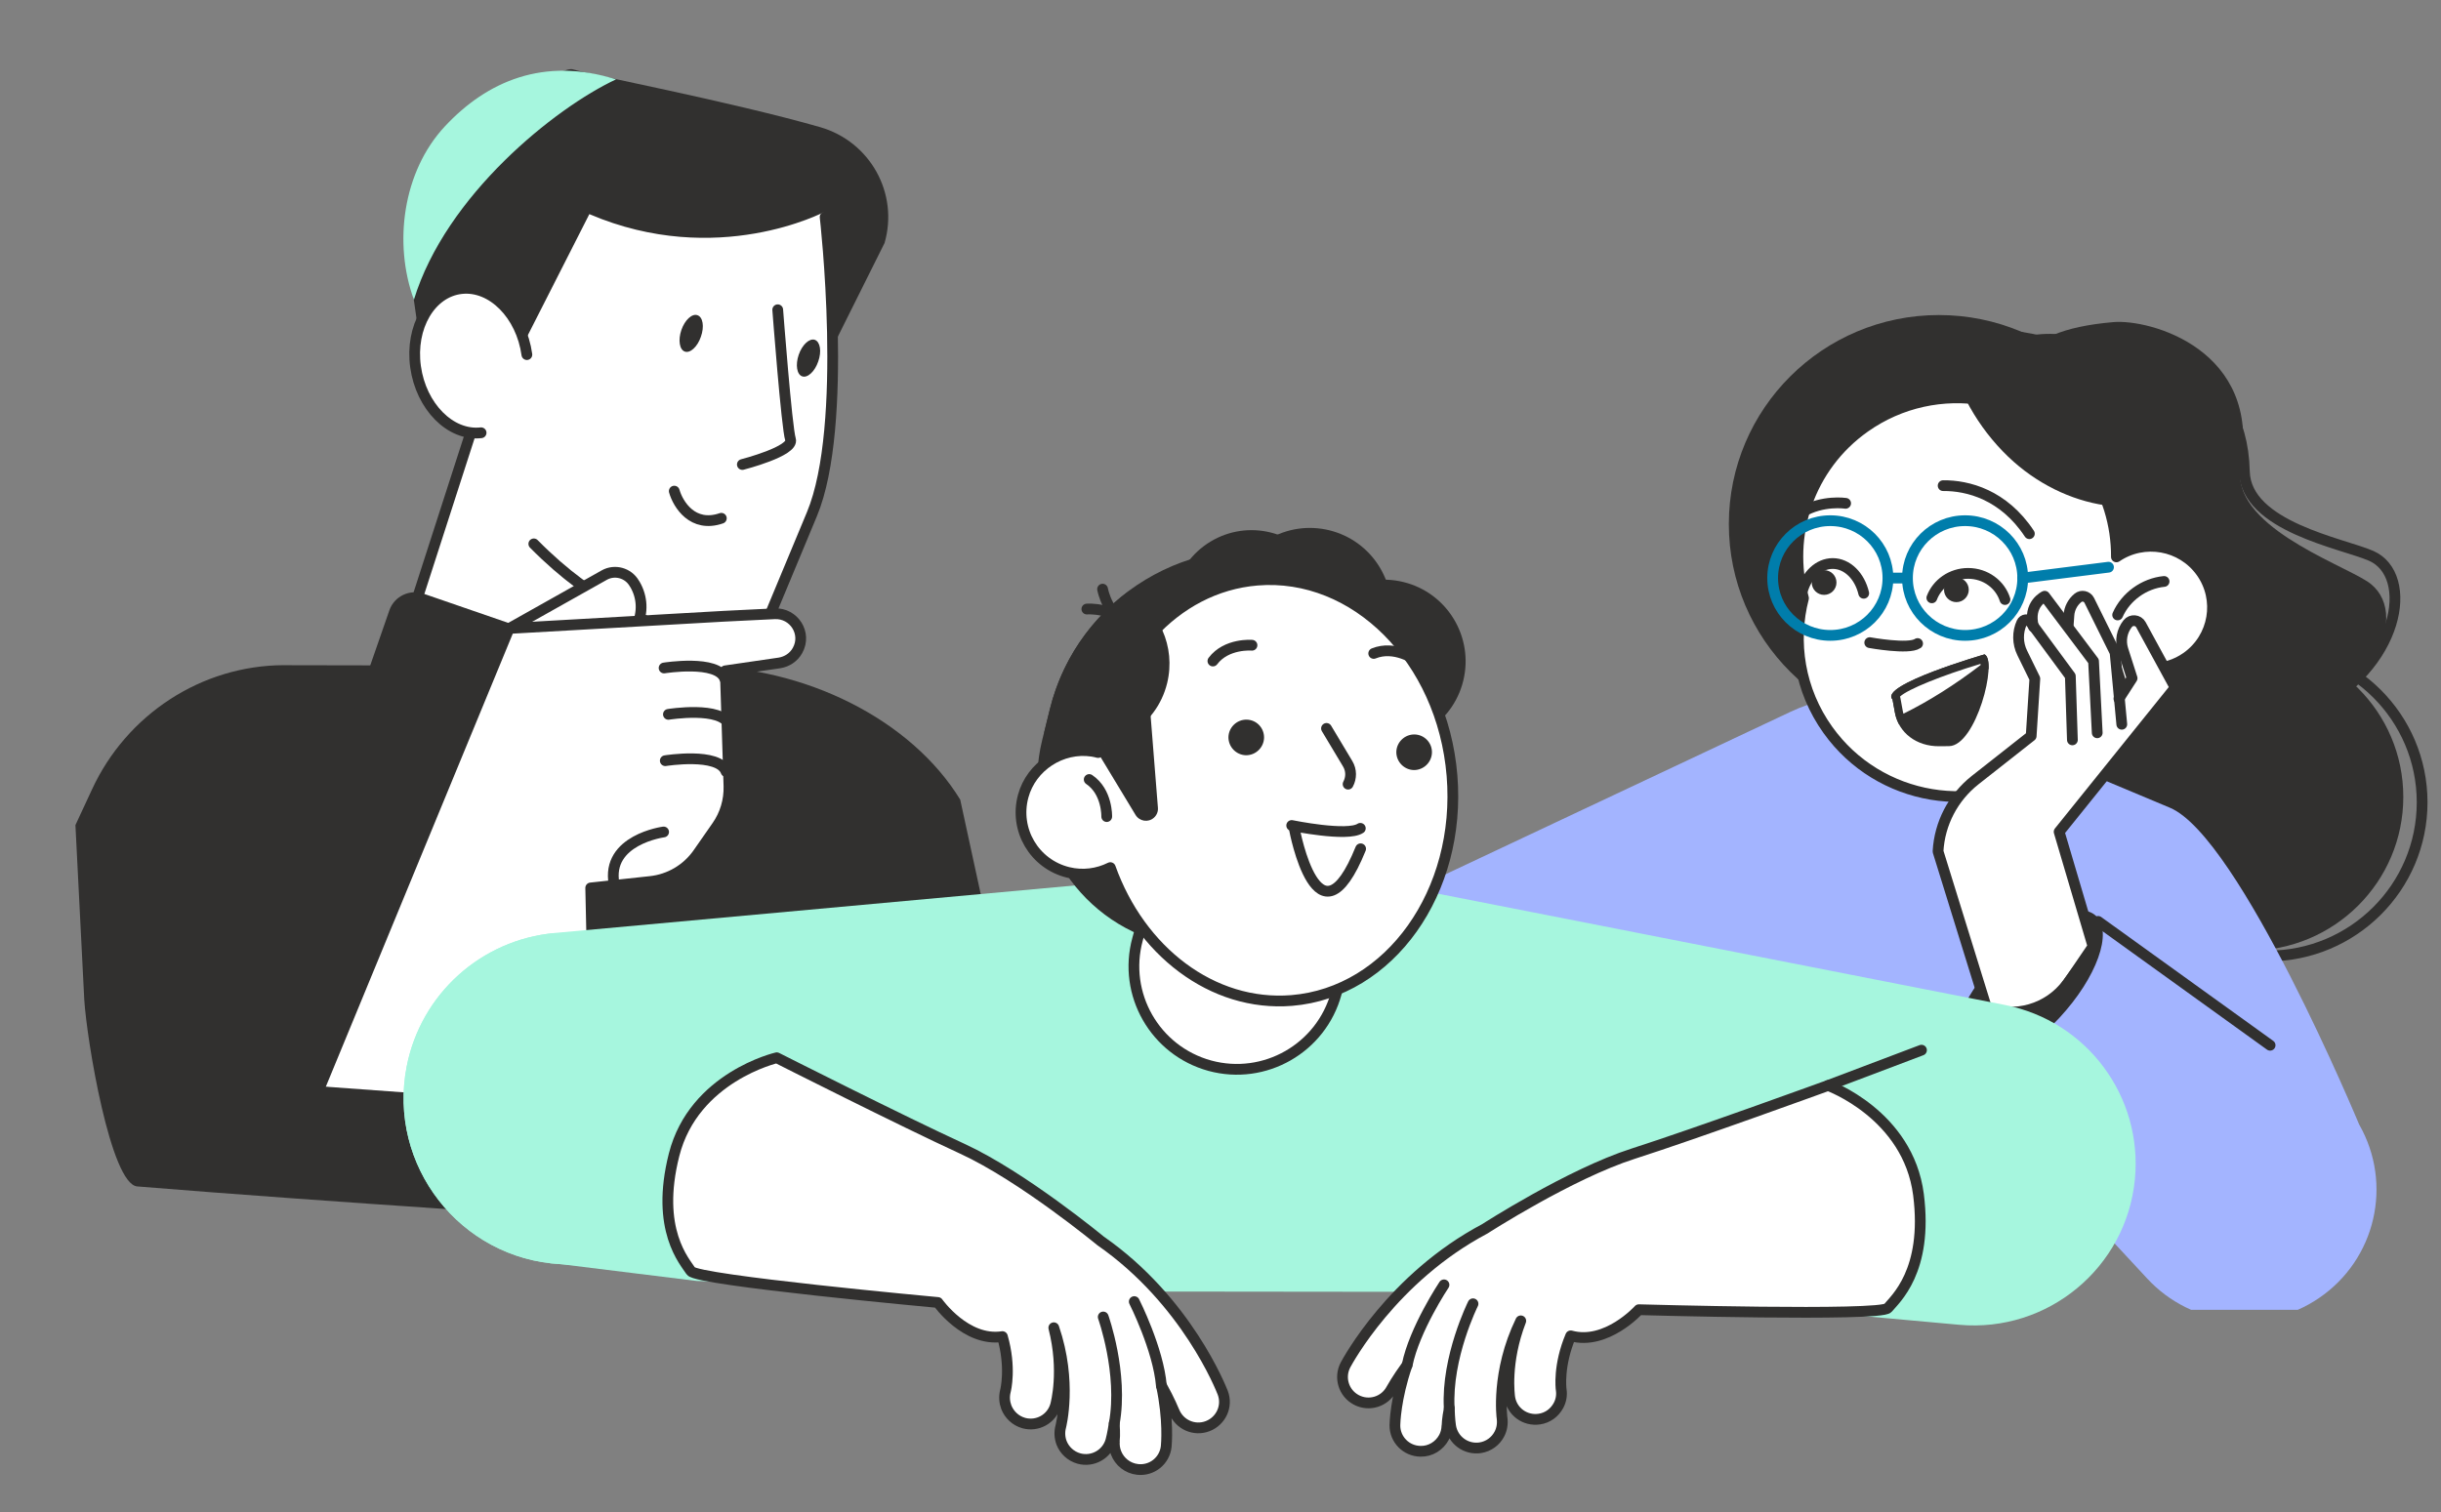<svg width="376" height="233" viewBox="0 0 376 233" fill="none" xmlns="http://www.w3.org/2000/svg">
<rect x="0" y="0" width="376" height="233" fill="#808080" stroke="none"/>
<g clip-path="url(#clip0_1794_35098)">
<path d="M298.664 112.964C316.537 112.964 331.026 98.543 331.026 80.753C331.026 62.964 316.537 48.543 298.664 48.543C280.791 48.543 266.302 62.964 266.302 80.753C266.302 98.543 280.791 112.964 298.664 112.964Z" fill="#31302F"/>
<path d="M325.226 55.404C329.99 53.996 345.315 55.529 345.715 72.635C345.908 81.14 360.861 83.722 365.237 85.641C372.003 88.609 369.738 102.774 355.752 109.636C351.735 111.611 317.757 75.341 315.603 62.225C315.244 59.988 318.751 57.324 325.226 55.404Z" stroke="#31302F" stroke-width="1.657" stroke-miterlimit="10" stroke-linecap="round" stroke-linejoin="round"/>
<path d="M325.517 49.633C331.246 49.136 348.353 53.9 345.149 71.903C343.562 80.864 360.033 86.635 364.589 89.548C371.658 94.049 366.052 108.421 348.67 112.743C343.672 113.985 312.746 68.99 313.105 54.797C313.174 52.381 317.73 50.296 325.517 49.633Z" fill="#31302F"/>
<path d="M346.446 146.472C359.561 146.472 370.193 135.871 370.193 122.794C370.193 109.717 359.561 99.116 346.446 99.116C333.331 99.116 322.699 109.717 322.699 122.794C322.699 135.871 333.331 146.472 346.446 146.472Z" fill="#31302F"/>
<path d="M349.346 147.3C362.461 147.3 373.093 136.699 373.093 123.622C373.093 110.545 362.461 99.944 349.346 99.944C336.231 99.944 325.599 110.545 325.599 123.622C325.599 136.699 336.231 147.3 349.346 147.3Z" stroke="#31302F" stroke-width="1.657" stroke-miterlimit="10" stroke-linecap="round" stroke-linejoin="round"/>
<path d="M352.978 110.437C359.078 110.437 364.023 105.517 364.023 99.447C364.023 93.378 359.078 88.457 352.978 88.457C346.878 88.457 341.933 93.378 341.933 99.447C341.933 105.517 346.878 110.437 352.978 110.437Z" fill="#31302F"/>
<path d="M357.893 103.907C355.628 113.889 352.66 132.403 344.141 136.158C334.822 140.273 310.398 141.281 311.724 121.634C312.179 117.271 315.01 112.977 316.335 109.25C318.392 103.465 316.418 99.916 308.88 92.53C301.341 85.144 295.529 83.073 295.846 71.323C296.109 61.852 306.823 53.113 311.6 51.939C327.146 48.087 340.676 67.596 342.664 74.14C344.638 80.684 339.254 84.426 343.796 89.99C346.654 93.483 352.812 98.191 357.893 103.907Z" fill="#31302F"/>
<path d="M291.789 193.152C314.962 193.152 333.747 182.538 333.747 169.446C333.747 156.354 314.962 145.74 291.789 145.74C268.616 145.74 249.831 156.354 249.831 169.446C249.831 182.538 268.616 193.152 291.789 193.152Z" fill="#A3B4FF"/>
<path d="M275.817 109.67L193.917 148.248L189.221 154.352C180.418 165.802 183.763 182.374 196.33 189.584C203.875 193.914 213.161 193.836 220.629 189.409L262.251 164.681C272.358 178.57 290.818 183.568 306.565 176.674L310.35 175.017L330.76 197.014C337.608 204.399 348.858 205.682 357.186 200.018C365.941 194.077 368.64 182.444 363.395 173.266C363.395 173.266 344.984 128.958 334.244 124.455L297.843 109.194C290.771 106.236 282.753 106.412 275.817 109.67Z" fill="#A3B4FF"/>
<path d="M317.203 156.846C322.981 150.631 325.511 143.588 322.853 141.117C320.194 138.646 313.355 141.681 307.576 147.897C301.798 154.112 299.268 161.155 301.927 163.626C304.585 166.097 311.424 163.062 317.203 156.846Z" fill="#31302F"/>
<path d="M306.602 114.151C324.194 114.151 338.454 99.965 338.454 82.465C338.454 64.966 324.194 50.779 306.602 50.779C289.011 50.779 274.751 64.966 274.751 82.465C274.751 99.965 289.011 114.151 306.602 114.151Z" fill="#31302F"/>
<path d="M326.002 85.806C326.029 80.877 324.58 75.893 321.487 71.572C313.631 60.582 298.292 58 287.233 65.828C278.604 71.931 275.166 82.562 277.803 92.171C276.05 98.909 277.182 106.35 281.559 112.467C289.415 123.457 304.754 126.038 315.812 118.21C321.653 114.082 325.104 107.869 325.919 101.311C329.108 103.52 333.471 103.644 336.826 101.27C341.092 98.246 342.086 92.364 339.049 88.126C336.053 83.942 330.254 82.921 326.002 85.806Z" fill="white" stroke="#31302F" stroke-width="1.657" stroke-miterlimit="10" stroke-linecap="round" stroke-linejoin="round"/>
<path d="M326.193 94.753C327.436 91.936 330.266 89.893 333.345 89.589" stroke="#31302F" stroke-width="1.657" stroke-miterlimit="10" stroke-linecap="round" stroke-linejoin="round"/>
<path d="M329.217 66.491C330.874 69.791 332.365 73.146 333.759 76.528C333.87 76.818 333.842 77.191 333.552 77.274C330.929 78.047 328.112 78.282 325.227 77.978C319.953 77.426 314.596 75.051 310.205 71.172C305.415 66.919 301.852 61.107 300.334 55.004C300.154 54.314 301.066 54.203 301.342 54.783C302.543 52.643 305.249 51.925 307.679 51.953C310.399 51.981 313.146 52.809 315.838 53.775C318.752 54.811 321.471 55.998 323.819 58.414C326.097 60.734 327.753 63.619 329.217 66.491Z" fill="#31302F"/>
<path d="M291.511 107.759C289.357 105.55 305.69 100.828 305.69 100.828C307.761 101.794 304.379 114.938 300.209 114.966L298.691 114.98C295.211 115.007 292.45 112.909 291.884 109.802L291.511 107.759Z" fill="#31302F"/>
<path d="M292.838 110.823C292.686 110.451 292.562 110.064 292.493 109.678L292.12 107.634C292.092 107.51 292.037 107.399 291.954 107.317C292.037 106.281 298.222 103.644 305.526 101.504C305.609 101.684 305.705 102.07 305.705 102.76C301.467 106.033 297.035 108.808 292.838 110.823Z" fill="white"/>
<path d="M305.069 102.291C305.069 102.346 305.083 102.402 305.083 102.471C301.162 105.481 297.089 108.049 293.196 109.968C293.154 109.83 293.127 109.705 293.099 109.567L292.726 107.524C292.712 107.455 292.699 107.386 292.671 107.331C293.789 106.24 299.119 104.072 305.069 102.291ZM305.69 100.828C305.69 100.828 289.357 105.55 291.511 107.759L291.884 109.802C292.008 110.465 292.229 111.086 292.547 111.652C297.186 109.498 301.894 106.53 306.312 103.078C306.353 101.891 306.16 101.035 305.69 100.828Z" fill="#31302F"/>
<path d="M335.051 106.185L329.93 96.774C329.581 96.143 328.898 95.781 328.16 95.875C327.664 95.942 327.222 96.237 326.927 96.64C326.016 97.875 325.747 99.459 326.217 100.922L327.504 104.95L326.605 106.333L326.123 101.124C326.109 101.057 326.083 100.99 326.069 100.922L322.235 93.176C322.034 92.773 321.699 92.438 321.283 92.277C320.707 92.075 320.104 92.183 319.648 92.559C318.75 93.297 318.187 94.398 318.106 95.566L318.093 95.848L315.506 92.398C315.345 92.196 315.077 92.116 314.835 92.21C314.004 92.572 312.717 93.74 312.637 95.754C312.235 95.647 311.806 95.66 311.323 96.17C311.202 96.304 311.095 96.452 311.028 96.626C310.371 98.184 310.425 99.942 311.176 101.459L313.012 105.192L312.489 113.394L304.299 119.852C300.867 122.55 298.775 126.604 298.534 130.954L305.813 154.407C305.8 154.582 305.773 154.246 305.907 154.354C305.921 154.367 305.974 154.394 306.082 154.434C310.304 156.099 315.117 154.689 317.798 151.051L321.994 145.372C322.262 145.305 317.771 128.229 317.771 128.229L334.997 106.789C335.145 106.628 335.158 106.386 335.051 106.185Z" fill="white"/>
<path d="M326.83 111.597L325.795 100.538L321.819 92.503C321.487 91.84 320.631 91.66 320.065 92.13C319.251 92.793 318.754 93.773 318.685 94.808L318.588 96.203" stroke="#31302F" stroke-width="1.657" stroke-miterlimit="10" stroke-linecap="round" stroke-linejoin="round"/>
<path d="M323.046 112.908L322.48 101.877L314.956 91.868C314.956 91.868 312.305 93.069 313.23 96.576" stroke="#31302F" stroke-width="1.657" stroke-miterlimit="10" stroke-linecap="round" stroke-linejoin="round"/>
<path d="M319.222 113.999L318.905 104.183L312.733 95.802C312.388 95.333 311.656 95.402 311.422 95.94C310.745 97.418 310.773 99.129 311.491 100.593L313.437 104.569L312.871 113.405L304.242 120.198C300.846 122.877 298.761 126.881 298.526 131.188L305.913 155.018C309.861 157.572 315.136 156.509 317.773 152.63L322.398 145.823L317.179 128.165L335.058 105.95L329.784 96.272C329.37 95.498 328.293 95.402 327.741 96.092C326.843 97.224 326.567 98.715 327.009 100.096L328.417 104.5L326.388 107.648" stroke="#31302F" stroke-width="1.657" stroke-miterlimit="10" stroke-linecap="round" stroke-linejoin="round"/>
<path d="M323.182 141.971L349.676 161.052" stroke="#31302F" stroke-width="1.657" stroke-miterlimit="10" stroke-linecap="round" stroke-linejoin="round"/>
<path d="M301.936 163.633L321.527 184.895" stroke="#31302F" stroke-width="1.657" stroke-miterlimit="10" stroke-linecap="round" stroke-linejoin="round"/>
<path d="M303.26 90.873C303.26 91.922 302.404 92.778 301.355 92.778C300.305 92.778 299.449 91.922 299.449 90.873C299.449 89.824 300.305 88.968 301.355 88.968C302.404 88.968 303.26 89.824 303.26 90.873Z" fill="#31302F"/>
<path d="M280.977 91.66C282.029 91.66 282.882 90.807 282.882 89.755C282.882 88.703 282.029 87.85 280.977 87.85C279.924 87.85 279.071 88.703 279.071 89.755C279.071 90.807 279.924 91.66 280.977 91.66Z" fill="#31302F"/>
<path d="M297.571 92.116C298.4 89.921 300.595 88.347 303.163 88.347C305.841 88.347 308.092 90.045 308.837 92.378" stroke="#31302F" stroke-width="1.657" stroke-miterlimit="10" stroke-linecap="round" stroke-linejoin="round"/>
<path d="M277.608 91.108C278.299 88.609 280.149 86.828 282.303 86.828C284.553 86.828 286.458 88.761 287.08 91.412" stroke="#31302F" stroke-width="1.657" stroke-miterlimit="10" stroke-linecap="round" stroke-linejoin="round"/>
<path d="M288.005 99.019C288.005 99.019 294.011 100.11 295.378 99.157" stroke="#31302F" stroke-width="1.657" stroke-miterlimit="10" stroke-linecap="round" stroke-linejoin="round"/>
<path d="M281.929 97.901C286.832 97.901 290.807 93.945 290.807 89.064C290.807 84.184 286.832 80.228 281.929 80.228C277.026 80.228 273.052 84.184 273.052 89.064C273.052 93.945 277.026 97.901 281.929 97.901Z" stroke="#007DAB" stroke-width="1.657" stroke-miterlimit="10"/>
<path d="M302.694 97.901C307.597 97.901 311.571 93.945 311.571 89.065C311.571 84.184 307.597 80.228 302.694 80.228C297.791 80.228 293.816 84.184 293.816 89.065C293.816 93.945 297.791 97.901 302.694 97.901Z" stroke="#007DAB" stroke-width="1.657" stroke-miterlimit="10"/>
<path d="M324.785 87.394L311.559 89.065" stroke="#007DAB" stroke-width="1.657" stroke-miterlimit="10" stroke-linecap="round"/>
<path d="M290.807 89.065H293.816" stroke="#007DAB" stroke-width="1.657" stroke-miterlimit="10"/>
<path d="M284.291 77.55C284.291 77.55 280.743 77.012 277.595 78.903" stroke="#31302F" stroke-width="1.657" stroke-miterlimit="10" stroke-linecap="round" stroke-linejoin="round"/>
<path d="M299.312 74.83C303.095 74.789 308.618 76.211 312.594 82.231" stroke="#31302F" stroke-width="1.657" stroke-miterlimit="10" stroke-linecap="round" stroke-linejoin="round"/>
</g>
<path d="M147.908 123.211C140.376 110.895 124.013 102.651 107.109 102.613L43.988 102.496C43.889 102.5 43.791 102.503 43.72 102.488C30.983 102.538 19.487 110.124 14.172 121.635L11.619 127.131L12.98 154.028C13.359 160.229 17.05 182.471 21.14 182.806C50.728 185.225 92.079 187.823 92.079 187.823L163.019 192.84L147.908 123.211Z" fill="#31302F"/>
<path d="M71.45 44.009C76.9 43.248 79.487 45.787 80.688 48.052C80.867 48.36 80.994 48.681 81.139 49.03C82.655 38.343 86.728 31.24 93.258 27.847C98.933 24.907 106.607 24.845 115.417 27.694C122.032 29.827 127.028 32.884 127.098 32.899C127.252 32.981 127.338 33.147 127.373 33.326C127.533 34.633 130.889 65.68 125.2 79.386C119.51 93.092 117.72 97.43 117.72 97.43C117.661 97.589 117.538 97.709 117.382 97.749C117.279 97.776 110.833 99.865 101.498 96.951L98.863 109.43C98.828 109.594 98.722 109.742 98.557 109.829C98.363 109.934 95.348 111.317 87.718 108.672C82.32 106.801 74.609 102.94 63.936 95.21C63.745 95.072 63.655 94.807 63.729 94.579L71.796 67.09C67.971 66.096 64.746 61.976 64.095 56.696C63.273 50.278 66.531 44.689 71.45 44.009Z" fill="white"/>
<path d="M76.814 60.485L65.103 55.763L62.914 40.338C61.837 32.714 65.082 25.14 71.356 20.664C78.351 15.683 86.644 10.124 88.26 10.692C90.104 11.334 112.667 15.673 126.338 19.593C134.035 21.812 138.463 29.788 136.254 37.439L128.723 52.536L127.008 32.636C127.008 32.636 110.483 41.416 90.781 32.993L76.814 60.485Z" fill="#31302F"/>
<path d="M68.518 19.48C62.028 26.443 60.579 37.497 63.757 46.18C68.672 30.096 85.501 16.616 94.889 12.232C83.773 8.711 75.008 12.517 68.518 19.48Z" fill="#A6F6DE"/>
<path d="M74.106 66.682C69.38 67.207 64.858 62.636 64.01 56.507C63.163 50.377 66.335 44.989 71.061 44.464C75.787 43.939 80.309 48.509 81.157 54.639" fill="white"/>
<path d="M74.106 66.682C69.38 67.207 64.858 62.636 64.01 56.507C63.163 50.377 66.335 44.989 71.061 44.464C75.787 43.939 80.309 48.509 81.157 54.639" stroke="#31302F" stroke-width="1.657" stroke-miterlimit="10" stroke-linecap="round" stroke-linejoin="round"/>
<path d="M107.962 51.888C107.433 53.438 106.306 54.468 105.489 54.17C104.667 53.896 104.426 52.4 104.955 50.849C105.484 49.299 106.611 48.269 107.428 48.567C108.274 48.846 108.52 50.319 107.962 51.888Z" fill="#31302F"/>
<path d="M126.036 55.702C125.507 57.253 124.379 58.283 123.562 57.985C122.74 57.71 122.499 56.214 123.029 54.664C123.558 53.113 124.685 52.083 125.507 52.358C126.347 52.661 126.589 54.157 126.036 55.702Z" fill="#31302F"/>
<path d="M127.1 33.439C127.1 33.439 130.781 65.51 125.06 79.234C119.345 92.934 117.541 97.294 117.541 97.294C117.541 97.294 101.039 102.874 82.226 83.799" stroke="#31302F" stroke-width="1.657" stroke-miterlimit="10" stroke-linecap="round" stroke-linejoin="round"/>
<path d="M72.404 67.001L63.5 94.602" stroke="#31302F" stroke-width="1.657" stroke-miterlimit="10" stroke-linecap="round" stroke-linejoin="round"/>
<path d="M101.018 96.457L98.297 109.333" stroke="#31302F" stroke-width="1.657" stroke-miterlimit="10" stroke-linecap="round" stroke-linejoin="round"/>
<path d="M119.797 47.727C119.797 47.727 121.177 65.891 121.765 67.706C122.354 69.522 114.35 71.569 114.35 71.569" stroke="#31302F" stroke-width="1.657" stroke-miterlimit="10" stroke-linecap="round" stroke-linejoin="round"/>
<path d="M55.942 118.382L91.413 130.638C93.58 131.374 95.929 130.239 96.683 128.101L103.296 108.964C104.05 106.825 102.892 104.471 100.73 103.713L65.253 91.48C63.086 90.745 60.737 91.879 59.984 94.018L53.352 113.126C52.617 115.293 53.78 117.623 55.942 118.382Z" fill="#31302F"/>
<path d="M78.443 96.838L93.087 88.607C94.701 87.706 96.758 88.271 97.687 89.866L97.816 90.065C98.961 92.024 99.062 94.396 98.085 96.437L96.289 100.236" fill="white"/>
<path d="M78.443 96.838L93.087 88.607C94.701 87.706 96.758 88.271 97.687 89.866L97.816 90.065C98.961 92.024 99.062 94.396 98.085 96.437L96.289 100.236" stroke="#31302F" stroke-width="1.657" stroke-miterlimit="10" stroke-linecap="round" stroke-linejoin="round"/>
<path d="M49.318 167.377L78.419 96.833L111.449 94.956L119.315 94.568C122.307 94.428 124.317 97.601 122.847 100.222C122.283 101.251 121.25 101.959 120.06 102.144L111.721 103.36L112.285 121.104C112.347 123.32 111.71 125.484 110.441 127.291L107.536 131.463C105.834 133.912 103.141 135.511 100.161 135.824L90.99 136.813L91.732 170.455" fill="white"/>
<path d="M49.318 167.377L78.419 96.833L111.449 94.956L119.315 94.568C122.307 94.428 124.317 97.601 122.847 100.222C122.283 101.251 121.25 101.959 120.06 102.144L111.721 103.36L112.285 121.104C112.347 123.32 111.71 125.484 110.441 127.291L107.536 131.463C105.834 133.912 103.141 135.511 100.161 135.824L90.99 136.813L91.732 170.455" stroke="#31302F" stroke-width="1.657" stroke-miterlimit="10" stroke-linecap="round" stroke-linejoin="round"/>
<path d="M102.22 128.19C102.22 128.19 93.3 129.38 94.595 136.218" stroke="#31302F" stroke-width="1.657" stroke-miterlimit="10" stroke-linecap="round" stroke-linejoin="round"/>
<path d="M102.478 117.207C102.478 117.207 110.743 115.877 111.835 118.878" stroke="#31302F" stroke-width="1.657" stroke-miterlimit="10" stroke-linecap="round" stroke-linejoin="round"/>
<path d="M102.96 110.067C102.96 110.067 111.226 108.736 112.318 111.737" stroke="#31302F" stroke-width="1.657" stroke-miterlimit="10" stroke-linecap="round" stroke-linejoin="round"/>
<path d="M102.294 102.923C102.294 102.923 110.56 101.593 111.652 104.594" stroke="#31302F" stroke-width="1.657" stroke-miterlimit="10" stroke-linecap="round" stroke-linejoin="round"/>
<path d="M103.862 75.672C104.438 77.703 106.693 81.382 111.111 79.857" stroke="#31302F" stroke-width="1.657" stroke-linecap="round"/>
<path d="M106.418 195.894L86.364 194.783C70.865 193.934 59.669 179.552 62.647 164.309C64.828 153.148 74.123 144.786 85.434 143.753L199.316 133.348L308.844 154.85C321.448 157.318 330.093 168.952 328.848 181.735C327.512 195.352 315.434 205.348 301.803 204.124L246.229 199.078L153.119 198.975L106.418 195.894Z" fill="#A6F6DE"/>
<path d="M62.647 164.31C59.669 179.552 70.865 193.934 86.364 194.783L107.295 197.368L152.064 198.907C150.324 195.352 148.433 191.806 146.39 188.268C135.085 168.686 110.122 160.924 95.597 150.028L85.445 143.772C74.123 144.786 64.839 153.168 62.647 164.31Z" fill="#A6F6DE"/>
<path d="M119.648 162.981C119.648 162.981 138.896 172.714 148.222 176.997C157.516 181.272 169.526 191.197 169.526 191.197C182.798 200.419 188.113 214.002 188.339 214.575C189.14 216.639 188.095 218.936 186.03 219.738C183.966 220.539 181.649 219.505 180.848 217.44C180.825 217.401 180.205 215.831 178.902 213.483C180.039 218.793 179.661 222.607 179.638 222.882C179.395 225.08 177.438 226.653 175.239 226.411C173.682 226.242 172.438 225.214 171.911 223.851C171.696 223.298 171.598 222.677 171.659 222.016C171.668 221.985 171.747 220.949 171.636 219.267C171.408 220.858 171.144 221.845 171.11 221.968C170.51 224.087 168.298 225.311 166.191 224.73C164.916 224.372 163.96 223.438 163.518 222.312C163.229 221.541 163.167 220.665 163.39 219.833C163.406 219.771 165.178 212.911 162.323 204.58C164.018 211.262 162.668 216.237 162.594 216.514C161.993 218.633 159.801 219.846 157.694 219.265C156.419 218.907 155.463 217.973 155.01 216.828C154.721 216.057 154.65 215.212 154.862 214.36C154.912 214.175 155.775 210.706 154.407 205.945C148.777 206.799 144.467 200.688 144.467 200.688C144.467 200.688 107.32 197.276 106.416 195.845C105.511 194.413 100.898 189.493 103.833 177.923C106.884 165.921 119.648 162.981 119.648 162.981Z" fill="white" stroke="#31302F" stroke-width="1.657" stroke-miterlimit="10" stroke-linecap="round" stroke-linejoin="round"/>
<path d="M174.718 200.551C174.718 200.551 178.423 207.87 178.893 213.514L174.718 200.551Z" fill="white"/>
<path d="M174.718 200.551C174.718 200.551 178.423 207.87 178.893 213.514" stroke="#31302F" stroke-width="1.657" stroke-miterlimit="10" stroke-linecap="round" stroke-linejoin="round"/>
<path d="M169.937 202.92C169.937 202.92 173.035 211.581 171.639 219.318L169.937 202.92Z" fill="white"/>
<path d="M169.937 202.92C169.937 202.92 173.035 211.581 171.639 219.318" stroke="#31302F" stroke-width="1.657" stroke-miterlimit="10" stroke-linecap="round" stroke-linejoin="round"/>
<path d="M281.585 167.254C281.585 167.254 261.303 174.638 251.562 177.761C241.802 180.894 228.721 189.333 228.721 189.333C214.454 196.892 207.553 209.762 207.262 210.295C206.226 212.247 206.968 214.66 208.92 215.695C210.873 216.73 213.285 215.989 214.321 214.036C214.349 213.994 215.159 212.51 216.728 210.353C214.954 215.495 214.871 219.321 214.866 219.584C214.837 221.79 216.603 223.585 218.808 223.614C220.367 223.652 221.729 222.761 222.421 221.476C222.712 220.943 222.858 220.338 222.88 219.7C222.888 219.669 222.917 218.636 223.243 216.989C223.278 218.584 223.42 219.597 223.449 219.736C223.791 221.91 225.822 223.395 228.006 223.072C229.298 222.873 230.372 222.071 230.944 220.985C231.336 220.264 231.486 219.396 231.373 218.523C231.358 218.453 230.412 211.443 234.253 203.518C231.768 209.956 232.519 215.047 232.556 215.338C232.899 217.511 234.918 218.977 237.103 218.654C238.426 218.463 239.469 217.653 240.06 216.556C240.452 215.834 240.613 214.986 240.481 214.124C240.449 213.934 240.013 210.381 241.944 205.827C247.434 207.348 252.439 201.8 252.439 201.8C252.439 201.8 289.738 202.857 290.801 201.54C291.864 200.222 297.023 195.889 295.515 184.07C293.923 171.7 281.585 167.254 281.585 167.254Z" fill="white" stroke="#31302F" stroke-width="1.657" stroke-miterlimit="10" stroke-linecap="round" stroke-linejoin="round"/>
<path d="M222.426 197.97C222.426 197.97 217.871 204.795 216.748 210.342L222.426 197.97Z" fill="white"/>
<path d="M222.426 197.97C222.426 197.97 217.871 204.795 216.748 210.342" stroke="#31302F" stroke-width="1.657" stroke-miterlimit="10" stroke-linecap="round" stroke-linejoin="round"/>
<path d="M226.896 200.887C226.896 200.887 222.79 209.12 223.231 216.969L226.896 200.887Z" fill="white"/>
<path d="M226.896 200.887C226.896 200.887 222.79 209.12 223.231 216.969" stroke="#31302F" stroke-width="1.657" stroke-miterlimit="10" stroke-linecap="round" stroke-linejoin="round"/>
<path d="M295.977 161.81L281.584 167.254" stroke="#31302F" stroke-width="1.657" stroke-miterlimit="10" stroke-linecap="round" stroke-linejoin="round"/>
<path d="M186.357 164.204C177.908 161.89 172.926 153.171 175.22 144.733L181.086 123.211L211.694 131.544L205.828 153.067C203.514 161.516 194.795 166.498 186.357 164.204Z" fill="white" stroke="#31302F" stroke-width="1.657" stroke-miterlimit="10" stroke-linecap="round" stroke-linejoin="round"/>
<path d="M191.446 148.289L179.439 145.319C165.636 141.901 157.129 127.843 160.536 114.021L161.715 109.249C165.985 91.957 183.605 81.315 200.897 85.585L201.04 90.662C211.867 93.348 218.555 104.391 215.869 115.219L210.557 136.708C208.487 145.173 199.872 150.381 191.446 148.289Z" fill="#31302F"/>
<path d="M199.107 104.388C204.889 100.896 206.745 93.377 203.253 87.595C199.761 81.813 192.243 79.957 186.461 83.449C180.679 86.941 178.822 94.459 182.314 100.241C185.806 106.023 193.324 107.88 199.107 104.388Z" fill="#31302F"/>
<path d="M196.468 88.429C183.233 86.898 170.596 95.158 166.85 108.213C169.264 110.858 172.528 112.856 176.325 113.791C186.196 116.221 196.08 110.593 198.397 101.204C199.503 96.709 198.696 92.198 196.468 88.429Z" fill="#31302F"/>
<path d="M174.376 97.823C164.867 107.169 163.384 122.201 171.217 133.287C174.782 133.052 178.376 131.785 181.489 129.415C189.581 123.257 191.373 112.008 185.523 104.312C182.735 100.658 178.7 98.453 174.376 97.823Z" fill="#31302F"/>
<path d="M211.683 100.881C210.074 107.438 203.45 111.445 196.882 109.817C190.325 108.209 186.318 101.585 187.946 95.017C189.574 88.448 196.179 84.453 202.747 86.081C209.315 87.709 213.322 94.333 211.683 100.881Z" fill="#31302F"/>
<path d="M225.391 104.901C223.733 111.643 216.913 115.763 210.172 114.105C203.43 112.447 199.31 105.628 200.968 98.886C202.626 92.144 209.445 88.024 216.187 89.682C222.929 91.34 227.049 98.159 225.391 104.901Z" fill="#31302F"/>
<path d="M208.268 104.674C214.21 101.085 216.118 93.359 212.529 87.416C208.94 81.474 201.214 79.566 195.272 83.155C189.33 86.744 187.422 94.47 191.011 100.412C194.599 106.355 202.326 108.262 208.268 104.674Z" fill="#31302F"/>
<path d="M167.413 93.843C167.413 93.843 172.002 93.487 174.077 96.901" stroke="#31302F" stroke-width="1.657" stroke-miterlimit="10" stroke-linecap="round" stroke-linejoin="round"/>
<path d="M169.837 90.776C169.837 90.776 170.635 95.318 174.456 96.474" stroke="#31302F" stroke-width="1.657" stroke-miterlimit="10" stroke-linecap="round" stroke-linejoin="round"/>
<path d="M223.659 119.503C222.191 101.615 208.754 88.136 193.634 89.388C180.878 90.446 171.008 101.695 169.155 115.95C168.846 115.867 168.549 115.804 168.233 115.752C163.519 115.035 158.858 118.064 157.608 122.669C156.201 127.859 159.328 133.14 164.52 134.416C166.799 134.977 169.084 134.648 171.028 133.682C175.619 146.509 186.733 155.153 198.977 154.155C214.098 152.904 225.127 137.39 223.659 119.503Z" fill="white" stroke="#31302F" stroke-width="1.657" stroke-miterlimit="10" stroke-linecap="round" stroke-linejoin="round"/>
<path d="M176.867 105.66L178.359 124.446C178.415 125.039 178.177 125.62 177.725 126.011C176.861 126.77 175.513 126.558 174.907 125.553L169.081 115.914L176.867 105.66Z" fill="#31302F"/>
<path d="M170.474 125.819C170.474 125.819 170.589 122.001 167.776 120.107" stroke="#31302F" stroke-width="1.657" stroke-miterlimit="10" stroke-linecap="round" stroke-linejoin="round"/>
<path d="M173.658 91.254C167.922 95.582 163.564 101.798 161.719 109.299L160.842 112.88C161.957 113.592 163.213 114.143 164.558 114.487C171.3 116.145 178.119 112.025 179.777 105.283C181.165 99.609 178.509 93.925 173.658 91.254Z" fill="#31302F"/>
<path d="M199.412 127.874C199.412 127.874 202.999 147.039 209.585 130.781" stroke="#31302F" stroke-width="1.657" stroke-miterlimit="10" stroke-linecap="round" stroke-linejoin="round"/>
<path d="M192.85 99.418C192.85 99.418 188.927 99.077 186.829 101.852" stroke="#31302F" stroke-width="1.657" stroke-miterlimit="10" stroke-linecap="round" stroke-linejoin="round"/>
<path d="M218.028 101.66C218.028 101.66 214.827 99.365 211.6 100.681" stroke="#31302F" stroke-width="1.657" stroke-miterlimit="10" stroke-linecap="round" stroke-linejoin="round"/>
<path d="M204.328 112.235L207.586 117.674C208.194 118.682 208.166 119.87 207.655 120.822" stroke="#31302F" stroke-width="1.657" stroke-miterlimit="10" stroke-linecap="round" stroke-linejoin="round"/>
<path d="M220.57 115.965C220.529 117.474 219.266 118.672 217.769 118.65C216.26 118.61 215.062 117.347 215.083 115.849C215.124 114.34 216.387 113.142 217.884 113.164C219.413 113.193 220.611 114.456 220.57 115.965Z" fill="#31302F"/>
<path d="M194.71 113.682C194.669 115.191 193.406 116.389 191.908 116.368C190.4 116.327 189.202 115.064 189.223 113.567C189.264 112.058 190.526 110.86 192.024 110.881C193.552 110.911 194.739 112.154 194.71 113.682Z" fill="#31302F"/>
<path d="M198.967 127.193C198.967 127.193 207.545 128.963 209.538 127.63" stroke="#31302F" stroke-width="1.657" stroke-miterlimit="10" stroke-linecap="round" stroke-linejoin="round"/>
<defs>
<clipPath id="clip0_1794_35098">
<rect width="197.75" height="155.488" fill="white" transform="translate(178.023 46.334)"/>
</clipPath>
</defs>
</svg>

